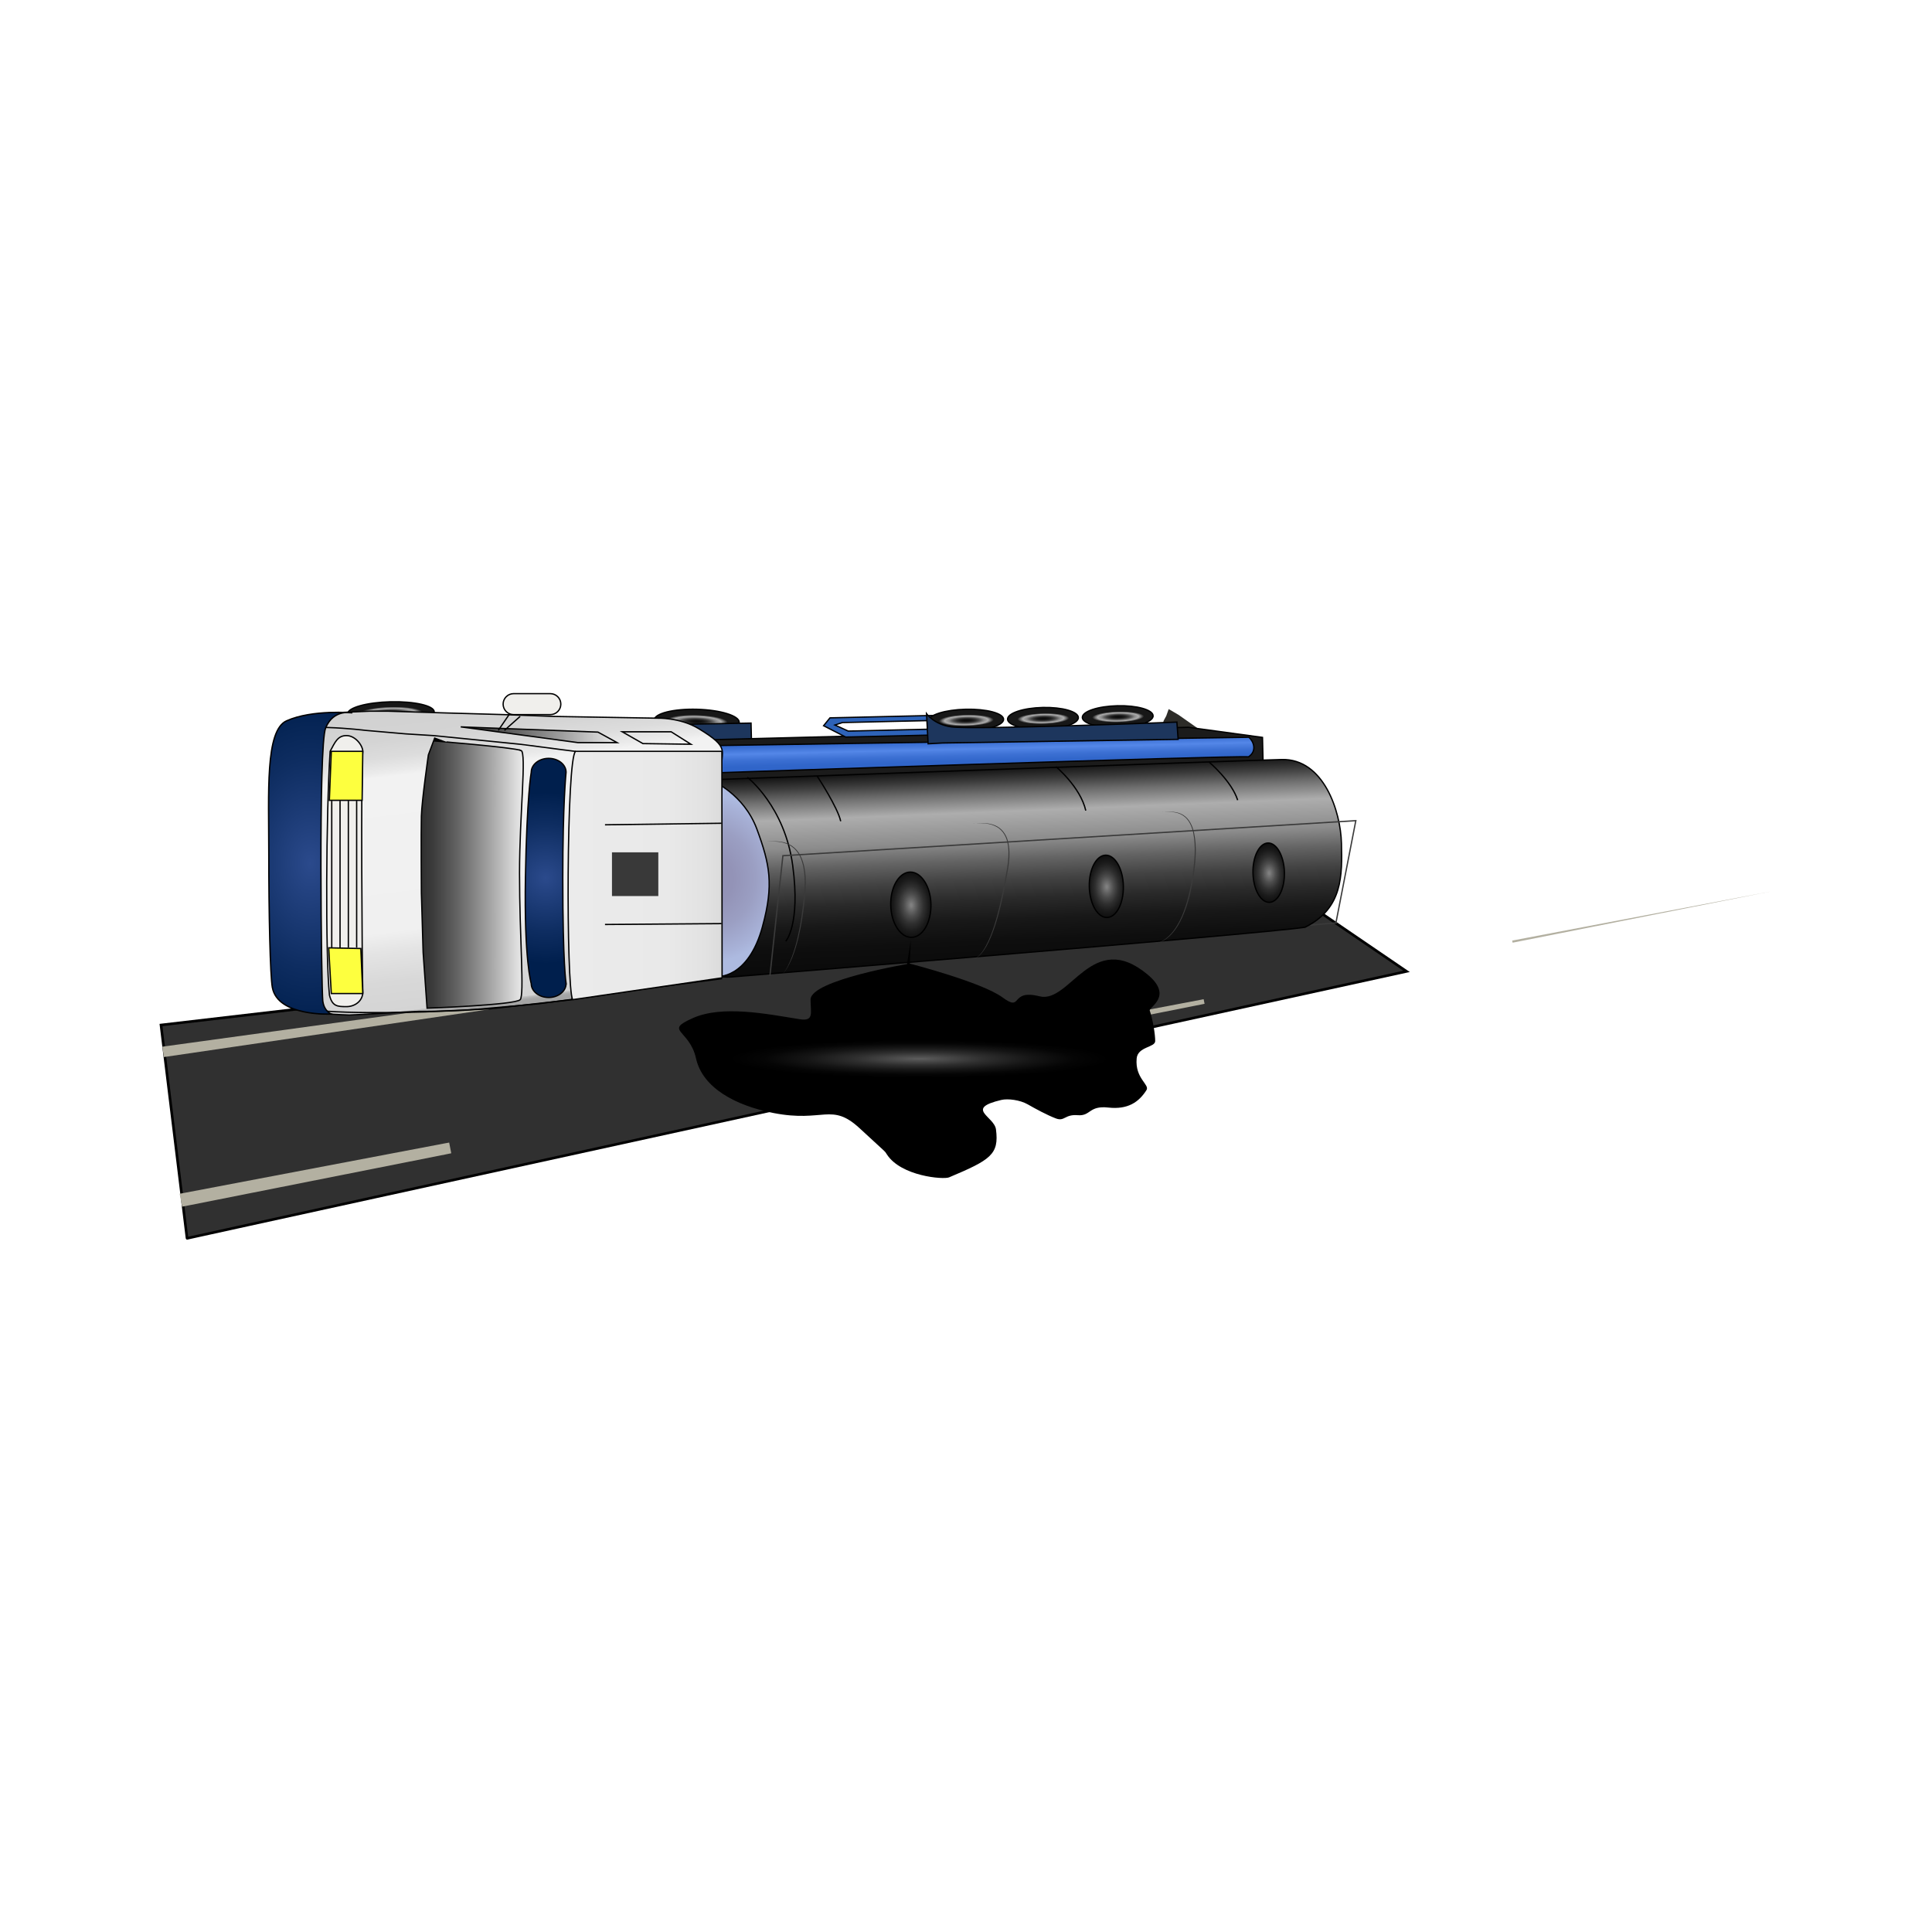 <svg:svg xmlns:dc="http://purl.org/dc/elements/1.1/" xmlns:ns2="http://web.resource.org/cc/" xmlns:rdf="http://www.w3.org/1999/02/22-rdf-syntax-ns#" xmlns:svg="http://www.w3.org/2000/svg" enable-background="new 0 0 297 200" height="368.273" id="Ebene_1" version="1.1" viewBox="10.347 -73.553 368.273 368.273" width="368.273" x="0px" y="0px" xml:space="preserve">
<svg:g id="Street">
		<svg:path d="m256.58 96.681l21.881 14.928s-233.42 51.065-232.46 50.891l-4.965-40.666 215.54-25.149z" fill="#303030" stroke="#000" stroke-miterlimit="10" stroke-width=".5" />
			<svg:line fill="#D8D8D8" x1="347.93" x2="46.055" y1="96.366" y2="154.99" />
			<svg:g fill="#B3B0A1">
				<svg:polygon points="347.93 96.366 298.88 106.1 298.68 106.14 298.6 105.74 298.8 105.7" />
				<svg:polygon points="239.52 117.88 154.7 134.71 153.92 134.86 153.61 133.29 154.4 133.14 239.34 117 239.78 116.91 239.96 117.79" />
				<svg:polygon points="95.337 146.49 46.293 156.22 45.067 156.46 44.589 154 45.817 153.77 94.938 144.43 95.967 144.24 96.364 146.28" />
			</svg:g>
			<svg:line fill="#D8D8D8" x1="262.51" x2="41.444" y1="95.521" y2="126.95" />
			<svg:polygon fill="#B3B0A1" points="262.51 95.521 41.584 127.94 41.303 125.96" />
</svg:g>
<svg:g id="Trailer">
		<svg:polyline fill="#2D2C28" points="234.91 67.121 232.9 66.387 231.86 64.85 232.17 63.802 232.65 62.923 233.12 61.612 234.98 62.697 241.08 66.978" />
			<svg:radialGradient cx="143.38" cy="64.496" gradientTransform="matrix(.935 .026 -.005 .198 9.413 47.477)" gradientUnits="userSpaceOnUse" id="SVGID_1_" r="6.339">
			<svg:stop offset="0" stop-color="#0A0A0A" />
			<svg:stop offset=".128" stop-color="#0E0E0E" />
			<svg:stop offset=".238" stop-color="#181818" />
			<svg:stop offset=".342" stop-color="#2A2A2A" />
			<svg:stop offset=".441" stop-color="#434343" />
			<svg:stop offset=".538" stop-color="#636363" />
			<svg:stop offset=".631" stop-color="#8A8A8A" />
			<svg:stop offset=".636" stop-color="#8C8C8C" />
			<svg:stop offset=".782" stop-color="#ADADAD" />
			<svg:stop offset=".873" stop-color="#707070" />
			<svg:stop offset=".942" stop-color="#3A3A3A" />
			<svg:stop offset=".994" stop-color="#171717" />
		</svg:radialGradient>
		<svg:path d="m151.26 64.14c-0.035 1.254-3.691 2.17-8.168 2.047-4.477-0.122-8.077-1.237-8.043-2.491 0.034-1.253 3.691-2.169 8.167-2.047 4.47 0.123 8.07 1.238 8.04 2.491z" fill="url(#SVGID_1_)" stroke="#000" stroke-miterlimit="10" stroke-width=".25" />
		<svg:polygon fill="#1D365D" points="153.51 64.279 135.86 64.602 135.75 67.899 153.59 67.659" stroke="#000" stroke-miterlimit="10" stroke-width=".25" />
		<svg:polygon fill="#1B1B1B" points="251.19 75.155 145.75 79.074 145.73 67.455 145.9 67.45 155.31 67.205 236.86 65.081 251 67.007" stroke="#000" stroke-miterlimit="10" stroke-width=".25" />
		<svg:path d="m192.3 66.461l-20.744 0.481-4.218-2.157 1.216-1.502 22.243-0.516c0.356 0.946-0.644 0.969-0.644 0.969l-1.167 0.027-18.078 0.419-1.406 0.466 2.527 1.155 19.745-0.458 0.52 1.116z" fill="#2E63B8" stroke="#000" stroke-miterlimit="10" stroke-width=".25" />
		<svg:g stroke="#000" stroke-miterlimit="10" stroke-width=".25">
				<svg:radialGradient cx="195.42" cy="65.956" gradientTransform="matrix(1 -.023 .005 .208 -1.195 54.538)" gradientUnits="userSpaceOnUse" id="SVGID_2_" r="5.261">
				<svg:stop offset="0" stop-color="#0A0A0A" />
				<svg:stop offset=".128" stop-color="#0E0E0E" />
				<svg:stop offset=".238" stop-color="#181818" />
				<svg:stop offset=".342" stop-color="#2A2A2A" />
				<svg:stop offset=".441" stop-color="#434343" />
				<svg:stop offset=".538" stop-color="#636363" />
				<svg:stop offset=".631" stop-color="#8A8A8A" />
				<svg:stop offset=".636" stop-color="#8C8C8C" />
				<svg:stop offset=".782" stop-color="#ADADAD" />
				<svg:stop offset=".873" stop-color="#707070" />
				<svg:stop offset=".942" stop-color="#3A3A3A" />
				<svg:stop offset=".994" stop-color="#171717" />
			</svg:radialGradient>
			<svg:path d="m201.65 63.557c0.026 1.149-3.16 2.155-7.116 2.247-3.957 0.091-7.187-0.766-7.213-1.914-0.026-1.149 3.16-2.155 7.116-2.247s7.19 0.765 7.21 1.914z" fill="url(#SVGID_2_)" />
				<svg:radialGradient cx="210.09" cy="65.955" gradientTransform="matrix(1 -.023 .005 .208 -1.195 54.538)" gradientUnits="userSpaceOnUse" id="SVGID_3_" r="4.978">
				<svg:stop offset="0" stop-color="#0A0A0A" />
				<svg:stop offset=".128" stop-color="#0E0E0E" />
				<svg:stop offset=".238" stop-color="#181818" />
				<svg:stop offset=".342" stop-color="#2A2A2A" />
				<svg:stop offset=".441" stop-color="#434343" />
				<svg:stop offset=".538" stop-color="#636363" />
				<svg:stop offset=".631" stop-color="#8A8A8A" />
				<svg:stop offset=".636" stop-color="#8C8C8C" />
				<svg:stop offset=".782" stop-color="#ADADAD" />
				<svg:stop offset=".873" stop-color="#707070" />
				<svg:stop offset=".942" stop-color="#3A3A3A" />
				<svg:stop offset=".994" stop-color="#171717" />
			</svg:radialGradient>
			<svg:path d="m215.9 63.227c0.026 1.148-2.975 2.15-6.7 2.236s-6.77-0.775-6.796-1.923c-0.027-1.149 2.974-2.151 6.699-2.237s6.77 0.774 6.8 1.924z" fill="url(#SVGID_3_)" />
				<svg:radialGradient cx="224.34" cy="65.956" gradientTransform="matrix(1 -.023 .005 .208 -1.195 54.538)" gradientUnits="userSpaceOnUse" id="SVGID_4_" r="4.978">
				<svg:stop offset="0" stop-color="#0A0A0A" />
				<svg:stop offset=".128" stop-color="#0E0E0E" />
				<svg:stop offset=".238" stop-color="#181818" />
				<svg:stop offset=".342" stop-color="#2A2A2A" />
				<svg:stop offset=".441" stop-color="#434343" />
				<svg:stop offset=".538" stop-color="#636363" />
				<svg:stop offset=".631" stop-color="#8A8A8A" />
				<svg:stop offset=".636" stop-color="#8C8C8C" />
				<svg:stop offset=".782" stop-color="#ADADAD" />
				<svg:stop offset=".873" stop-color="#707070" />
				<svg:stop offset=".942" stop-color="#3A3A3A" />
				<svg:stop offset=".994" stop-color="#171717" />
			</svg:radialGradient>
			<svg:path d="m230.15 62.896c0.026 1.148-2.974 2.15-6.7 2.237-3.727 0.086-6.77-0.776-6.796-1.924-0.027-1.15 2.974-2.15 6.7-2.237s6.77 0.774 6.8 1.924z" fill="url(#SVGID_4_)" />
		</svg:g>
			<svg:linearGradient gradientTransform="matrix(1 -.023 .023 1 -2.08 4.323)" gradientUnits="userSpaceOnUse" id="SVGID_5_" x1="198.17" x2="198.17" y1="72.874" y2="67.672">
			<svg:stop offset="0" stop-color="#2E63C7" />
			<svg:stop offset=".231" stop-color="#3166CA" />
			<svg:stop offset=".429" stop-color="#3C70D3" />
			<svg:stop offset=".614" stop-color="#4E81E2" />
			<svg:stop offset=".667" stop-color="#5487E8" />
			<svg:stop offset="1" stop-color="#2E63C7" />
		</svg:linearGradient>
		<svg:path d="m146.38 73.77l-0.454-5.193 102.49-1.596c0.936 0.845 1.562 2.652-0.079 3.731-3.68-0.262-101.96 3.058-101.96 3.058z" fill="url(#SVGID_5_)" stroke="#000" stroke-miterlimit="10" stroke-width=".25" />
		<svg:path d="m234.68 64.091s-38.582 1.511-42.991 0.91c-3.261-0.444-4.726-2.492-4.726-2.492l0.3 5.716 2.746-0.15 44.913-0.695-0.24-3.289z" fill="#1D365D" stroke="#000" stroke-miterlimit="10" stroke-width=".25" />
			<svg:line fill="none" stroke="#3A3A3A" stroke-miterlimit="10" stroke-width=".25" x1="259.05" x2="265.2" y1="102.87" y2="102.35" />
				<svg:linearGradient gradientTransform="matrix(1 -.023 .023 1 -2.08 4.323)" gradientUnits="userSpaceOnUse" id="SVGID_6_" x1="201.19" x2="200.53" y1="110.94" y2="73.233">
				<svg:stop offset="0" stop-color="#0A0A0A" />
				<svg:stop offset=".128" stop-color="#0E0E0E" />
				<svg:stop offset=".238" stop-color="#181818" />
				<svg:stop offset=".342" stop-color="#2A2A2A" />
				<svg:stop offset=".441" stop-color="#434343" />
				<svg:stop offset=".538" stop-color="#636363" />
				<svg:stop offset=".631" stop-color="#8A8A8A" />
				<svg:stop offset=".636" stop-color="#8C8C8C" />
				<svg:stop offset=".782" stop-color="#ADADAD" />
				<svg:stop offset=".873" stop-color="#707070" />
				<svg:stop offset=".942" stop-color="#3A3A3A" />
				<svg:stop offset=".994" stop-color="#171717" />
			</svg:linearGradient>
			<svg:path d="m259.09 103.2c-8.972 1.34-109.4 9.477-109.4 9.477-7.226 0.444-13.501-7.08-14.016-16.806l-0.129-2.448c-0.514-9.724 4.926-17.968 12.152-18.409 0 0 98.986-3.602 106.98-3.788 7.997-0.186 11.232 9.928 11.373 15.963 0.15 6.032 0.3 12.444-6.95 16.008z" fill="url(#SVGID_6_)" stroke="#000" stroke-miterlimit="10" stroke-width=".25" />
			<svg:g fill="none" stroke="#000" stroke-miterlimit="10" stroke-width=".25">
				<svg:path d="m166.15 74.44s3.889 5.924 4.45 8.548" />
				<svg:path d="m211.62 72.577s4.675 3.893 5.695 8.384" />
				<svg:path d="m240.85 71.736s4.25 3.581 5.419 7.232" />
				<svg:path d="m152.81 74.615s7.13 5.513 8.643 16.835-1.333 14.423-1.333 14.423" />
			</svg:g>
				<svg:polyline fill="none" points="264.99 102.4 268.79 82.88 159.58 89.563 157.11 112.45" stroke="#3A3A3A" stroke-miterlimit="10" stroke-width=".25" />
					<svg:path d="m156.6 86.803c1.275 0.006 2.601-0.074 3.827 0.419 1.229 0.468 2.179 1.51 2.687 2.705 1.016 2.425 0.909 5.113 0.681 7.657-0.265 2.563-0.644 5.119-1.253 7.625-0.307 1.252-0.672 2.492-1.145 3.693-0.5 1.179-1.045 2.388-1.957 3.308 0.88-0.946 1.383-2.164 1.843-3.352 0.454-1.2 0.806-2.438 1.098-3.688 0.58-2.502 0.928-5.054 1.166-7.61 0.256-2.529 0.384-5.187-0.584-7.567-0.484-1.172-1.391-2.184-2.581-2.658-1.19-0.521-2.51-0.487-3.79-0.532z" fill="#3A3A3A" />
					<svg:path d="m195.86 83.345c1.356 0.001 2.77-0.128 4.076 0.399 1.323 0.494 2.24 1.75 2.558 3.093 0.687 2.731-0.057 5.508-0.499 8.174-0.52 2.691-1.129 5.371-1.991 7.979-0.437 1.3-0.932 2.588-1.602 3.791-0.343 0.595-0.728 1.174-1.211 1.666-0.469 0.462-1.121 0.953-1.815 0.761 0.697 0.17 1.321-0.334 1.771-0.804 0.463-0.5 0.826-1.083 1.148-1.683 0.647-1.2 1.13-2.484 1.551-3.783 0.831-2.604 1.41-5.283 1.903-7.973 0.232-1.347 0.552-2.688 0.714-4.036 0.153-1.348 0.199-2.733-0.13-4.05-0.299-1.314-1.165-2.522-2.443-3.022-1.26-0.567-2.67-0.485-4.03-0.524z" fill="#3A3A3A" />
					<svg:path d="m231.9 81.188c0.675 0.023 1.352-0.058 2.029 0.007 0.675 0.054 1.355 0.228 1.943 0.589 1.198 0.738 1.799 2.105 2.091 3.413 0.557 2.677 0.308 5.436-0.063 8.105-0.417 2.673-1.016 5.345-2.111 7.836-0.553 1.237-1.241 2.433-2.174 3.43-0.929 0.963-2.171 1.793-3.55 1.757 1.377-0.007 2.574-0.865 3.46-1.84 0.905-0.994 1.577-2.182 2.111-3.414 1.061-2.479 1.627-5.142 2.017-7.806 0.399-2.658 0.67-5.388 0.148-8.033-0.274-1.292-0.849-2.62-1.993-3.346-0.558-0.366-1.218-0.559-1.885-0.632-0.68-0.092-1.36-0.031-2.04-0.075z" fill="#3A3A3A" />
			<svg:g stroke="#000" stroke-miterlimit="10" stroke-width=".25">
					<svg:radialGradient cx="183.81" cy="98.876" gradientTransform="matrix(1 -.023 .035 1.5 -3.227 -45.1)" gradientUnits="userSpaceOnUse" id="SVGID_7_" r="5.17">
					<svg:stop offset=".03" stop-color="#808080" />
					<svg:stop offset=".095" stop-color="#717171" />
					<svg:stop offset=".278" stop-color="#4C4C4C" />
					<svg:stop offset=".462" stop-color="#2F2F2F" />
					<svg:stop offset=".644" stop-color="#1B1B1B" />
					<svg:stop offset=".825" stop-color="#0E0E0E" />
					<svg:stop offset="1" stop-color="#0A0A0A" />
				</svg:radialGradient>
				<svg:path d="m187.8 98.816c0.08 3.438-1.572 6.264-3.688 6.313s-3.897-2.697-3.978-6.135c-0.079-3.438 1.572-6.263 3.688-6.313 2.12-0.05 3.9 2.696 3.98 6.134z" fill="url(#SVGID_7_)" />
					<svg:radialGradient cx="221.14" cy="96.236" gradientTransform="matrix(1 -.023 .035 1.5 -3.196 -43.781)" gradientUnits="userSpaceOnUse" id="SVGID_8_" r="4.789">
					<svg:stop offset=".03" stop-color="#808080" />
					<svg:stop offset=".095" stop-color="#717171" />
					<svg:stop offset=".278" stop-color="#4C4C4C" />
					<svg:stop offset=".462" stop-color="#2F2F2F" />
					<svg:stop offset=".644" stop-color="#1B1B1B" />
					<svg:stop offset=".825" stop-color="#0E0E0E" />
					<svg:stop offset="1" stop-color="#0A0A0A" />
				</svg:radialGradient>
				<svg:path d="m224.48 95.324c0.076 3.282-1.316 5.975-3.111 6.017-1.794 0.041-3.311-2.583-3.387-5.866-0.076-3.279 1.317-5.974 3.111-6.016 1.8-0.041 3.31 2.587 3.39 5.866z" fill="url(#SVGID_8_)" />
					<svg:radialGradient cx="252.14" cy="94.35" gradientTransform="matrix(1 -.023 .035 1.5 -3.174 -42.838)" gradientUnits="userSpaceOnUse" id="SVGID_9_" r="4.529">
					<svg:stop offset=".03" stop-color="#808080" />
					<svg:stop offset=".095" stop-color="#717171" />
					<svg:stop offset=".278" stop-color="#4C4C4C" />
					<svg:stop offset=".462" stop-color="#2F2F2F" />
					<svg:stop offset=".644" stop-color="#1B1B1B" />
					<svg:stop offset=".825" stop-color="#0E0E0E" />
					<svg:stop offset="1" stop-color="#0A0A0A" />
				</svg:radialGradient>
				<svg:path d="m255.18 92.725c0.072 3.124-1.21 5.688-2.867 5.726-1.657 0.039-3.059-2.463-3.131-5.587s1.211-5.688 2.869-5.727c1.65-0.038 3.05 2.464 3.13 5.588z" fill="url(#SVGID_9_)" />
			</svg:g>
			<svg:radialGradient cx="146.32" cy="94.896" gradientTransform="matrix(1 -.023 .026 1.131 -2.87 -10.035)" gradientUnits="userSpaceOnUse" id="SVGID_10_" r="14.046">
			<svg:stop offset="0" stop-color="#908FB3" />
			<svg:stop offset=".296" stop-color="#9393B7" />
			<svg:stop offset=".598" stop-color="#9B9FC3" />
			<svg:stop offset=".901" stop-color="#A8B2D8" />
			<svg:stop offset="1" stop-color="#ADBAE0" />
		</svg:radialGradient>
		<svg:path d="m155.72 102.96c2.121-7.87 1.395-11.732-1.095-18.467s-8.549-9.235-8.549-9.235l-11.253 17.997 12.12 19.343s6.02 0.61 8.78-9.64z" fill="url(#SVGID_10_)" stroke="#000" stroke-miterlimit="10" stroke-width=".25" />
		<svg:radialGradient cx="185.58" cy="128.27" gradientTransform="matrix(1 0 0 .1 0 115.45)" gradientUnits="userSpaceOnUse" id="SVGID_11_" r="36.149">
		<svg:stop offset="0" stop-color="#5E5E5E" />
		<svg:stop offset=".086" stop-color="#515151" />
		<svg:stop offset=".348" stop-color="#2E2E2E" />
		<svg:stop offset=".596" stop-color="#151515" />
		<svg:stop offset=".82" stop-color="#050505" />
		<svg:stop offset="1" />
	</svg:radialGradient>
	<svg:path d="m183.98 105.55l-0.832 5.198 0.623-0.624s-18.917 3.118-18.918 6.86c0 2.529 0.713 4.192-2.079 3.742-6.444-1.039-14.761-2.703-20.374-0.208s-0.624 2.079 0.624 7.692 7.525 8.979 14.762 10.396c9.563 1.871 11.018-2.079 16.424 2.91 5.404 4.989 4.731 4.271 5.198 4.99 2.701 4.158 10.764 4.822 11.85 4.365 7.9-3.326 9.563-4.365 8.938-9.147-0.324-2.491-6.027-3.95 1.041-5.613 1.213-0.285 3.534 0.001 4.989 0.832s3.742 2.079 5.406 2.702c1.662 0.623 1.661-0.83 4.157-0.623 2.494 0.207 2.078-1.872 5.82-1.456s5.822-1.039 7.277-3.326c0.67-1.052-2.219-2.212-1.871-6.029 0.207-2.287 3.535-2.078 3.535-3.326s-0.416-3.95-1.041-5.821c-0.207-0.623 4.574-2.702-0.416-6.86-10.547-8.789-14.76 5.614-20.582 4.158-5.82-1.456-3.117 3.117-7.068 0.207-3.949-2.91-17.672-6.444-17.672-6.444l0.2-4.58z" fill="url(#SVGID_11_)" />
</svg:g>
<svg:g id="Truck">
		<svg:radialGradient cx="85.253" cy="62.106" gradientTransform="matrix(.952 -.022 .004 .183 3.442 52.834)" gradientUnits="userSpaceOnUse" id="SVGID_12_" r="6.339">
		<svg:stop offset="0" stop-color="#0A0A0A" />
		<svg:stop offset=".128" stop-color="#0E0E0E" />
		<svg:stop offset=".238" stop-color="#181818" />
		<svg:stop offset=".342" stop-color="#2A2A2A" />
		<svg:stop offset=".441" stop-color="#434343" />
		<svg:stop offset=".538" stop-color="#636363" />
		<svg:stop offset=".631" stop-color="#8A8A8A" />
		<svg:stop offset=".636" stop-color="#8C8C8C" />
		<svg:stop offset=".782" stop-color="#ADADAD" />
		<svg:stop offset=".873" stop-color="#707070" />
		<svg:stop offset=".942" stop-color="#3A3A3A" />
		<svg:stop offset=".994" stop-color="#171717" />
	</svg:radialGradient>
	<svg:path d="m93.117 62.125c0.026 1.159-3.646 2.183-8.203 2.289s-8.272-0.748-8.299-1.907c-0.027-1.157 3.646-2.182 8.202-2.289 4.557-0.104 8.273 0.75 8.3 1.907z" fill="url(#SVGID_12_)" stroke="#000" stroke-miterlimit="10" stroke-width=".25" />
	<svg:linearGradient gradientUnits="userSpaceOnUse" id="SVGID_13_" x1="109.01" x2="101.72" y1="118.27" y2="58.836">
		<svg:stop offset="0" stop-color="#A3A3A3" />
		<svg:stop offset=".016" stop-color="#A5A5A5" />
		<svg:stop offset=".021" stop-color="#ACACAC" />
		<svg:stop offset=".025" stop-color="#B8B8B8" />
		<svg:stop offset=".029" stop-color="#C8C8C8" />
		<svg:stop offset=".03" stop-color="#D4D4D4" />
		<svg:stop offset=".126" stop-color="#D8D8D8" />
		<svg:stop offset=".223" stop-color="#E4E4E4" />
		<svg:stop offset=".285" stop-color="#F0F0F0" />
		<svg:stop offset=".776" stop-color="#F2F2F2" />
		<svg:stop offset=".791" stop-color="#EBEBEB" />
		<svg:stop offset=".837" stop-color="#DCDCDC" />
		<svg:stop offset=".892" stop-color="#D4D4D4" />
		<svg:stop offset=".976" stop-color="#D1D1D1" />
	</svg:linearGradient>
	<svg:path d="m147.88 73.5c-0.201-4.094 1.875-4.375-4.34-8.156-3.602-2.191-8-2-8-2l-19.667-0.333-9-0.333-11.667-0.333-11-0.333h-3.333l-7.798 0.343s-3.636 0.606-6.202 1.323c-1.677 1.505-2 2.333-2 2.333l-1.333 4.667v40s-0.824 5.787 2 7l4.303 1.849s6.07 0.404 7.07 0.404 11.887-0.694 13.22-0.694 4.99 0 8.524-0.208c2.519-0.148 14.345-1.248 14.345-1.248l9.563-1.247 11.019-1.663 14.289-1.858v-29.323s0.15-7.18 0.01-10.177z" fill="url(#SVGID_13_)" stroke="#000" stroke-miterlimit="10" stroke-width=".25" />
	<svg:linearGradient gradientUnits="userSpaceOnUse" id="SVGID_14_" x1="98.166" x2="127.97" y1="66.5" y2="66.5">
		<svg:stop offset="0" stop-color="#2E2E2E" />
		<svg:stop offset=".119" stop-color="#3C3C3C" />
		<svg:stop offset=".346" stop-color="#626262" />
		<svg:stop offset=".657" stop-color="#A0A0A0" />
		<svg:stop offset="1" stop-color="#EBEBEB" />
	</svg:linearGradient>
	<svg:polygon fill="url(#SVGID_14_)" points="127.97 68 120.48 68 98.167 65 124.33 66" stroke="#000" stroke-miterlimit="10" stroke-width=".25" />
	<svg:polygon fill="none" points="142.05 68.313 132.9 68.188 128.95 65.938 138.28 65.938" stroke="#000" stroke-miterlimit="10" stroke-width=".25" />
	<svg:path d="m63.333 66.333c1.667-1.166 5.833-1.333 9.583-1.207 3.75 0.125 7.083 0.542 7.083 0.542l7.667 0.667 5.334 0.332 16.667 1.667 7.666 1 2.66 0.333v22.333l-0.001 12.333v10.67l-0.667 2-15.583 1.749-12.417 0.584s-20.667 0.667-24-1c-1.333 0-2.333-0.334-3.333-1.667s-1.667-4.666-1.667-4.666l-0.333-11.66v-29.33" fill="none" stroke="#000" stroke-miterlimit="10" stroke-width=".25" />
		<svg:linearGradient gradientUnits="userSpaceOnUse" id="SVGID_15_" x1="118.64" x2="147.99" y1="93.334" y2="93.334">
			<svg:stop offset="0" stop-color="#EBEBEB" />
			<svg:stop offset=".646" stop-color="#E9E9E9" />
			<svg:stop offset=".89" stop-color="#E2E2E2" />
			<svg:stop offset="1" stop-color="#DBDBDB" />
		</svg:linearGradient>
		<svg:path d="m147.99 112.84l-28.49 4.16c-1.25-2.405-1.204-45.999 0.56-47.333h27.889l0.04 43.173z" fill="url(#SVGID_15_)" stroke="#000" stroke-miterlimit="10" stroke-width=".25" />
			<svg:rect fill="#393939" height="8.334" width="8.833" x="127" y="88.916" />
				<svg:line fill="none" stroke="#000" stroke-miterlimit="10" stroke-width=".25" x1="125.67" x2="147.88" y1="83.667" y2="83.375" />
				<svg:line fill="none" stroke="#000" stroke-miterlimit="10" stroke-width=".25" x1="125.67" x2="147.88" y1="102.67" y2="102.5" />
	<svg:g stroke="#000" stroke-miterlimit="10" stroke-width=".25">
		<svg:linearGradient gradientUnits="userSpaceOnUse" id="SVGID_16_" x1="90.63" x2="110.08" y1="93.146" y2="93.146">
			<svg:stop offset="0" stop-color="#2E2E2E" />
			<svg:stop offset=".119" stop-color="#3C3C3C" />
			<svg:stop offset=".346" stop-color="#626262" />
			<svg:stop offset=".657" stop-color="#A0A0A0" />
			<svg:stop offset="1" stop-color="#EBEBEB" />
		</svg:linearGradient>
		<svg:path d="m109.67 69.5c1.083 0.417-0.286 12.153-0.292 23.375-0.007 12.304 0.958 23.208 0.125 24.125-0.925 1.019-17.75 1.625-17.75 1.625l-0.75-10.62-0.333-11.333s-0.083-11.667 0-14.667 1.333-11.667 1.333-11.667l1-2.667c0 0.001 15.11 1.236 16.67 1.834z" fill="url(#SVGID_16_)" />
		<svg:radialGradient cx="114.36" cy="93.792" gradientUnits="userSpaceOnUse" id="SVGID_17_" r="16.35">
			<svg:stop offset="0" stop-color="#2B4A8C" />
			<svg:stop offset=".628" stop-color="#0E2D61" />
			<svg:stop offset="1" stop-color="#001F4D" />
		</svg:radialGradient>
		<svg:path d="m118.25 113.94c0 1.462-1.486 2.646-3.32 2.646-1.833 0-3.32-1.185-3.32-2.646 0 0-1.383-4.486-1.107-20.293 0.271-15.512 1.107-19.998 1.107-19.998 0-1.462 1.487-2.647 3.32-2.647 1.834 0 3.32 1.185 3.32 2.647 0 0-0.625 5.911-0.625 20.103 0 16.688 0.63 20.188 0.63 20.188z" fill="url(#SVGID_17_)" />
			<svg:path d="m79.5 115.33c0.13 1.791-1.393 3-3.112 3s-2.725-0.043-3.243-2.209c-0.778-7.584-0.648-34.5 0.13-46.458 0.908-1.667 1.394-3 3.113-3s3.112 1.917 3.112 3c-0.39 2.463-0.13 42.088 0 45.668z" fill="#F0EFEC" />
			<svg:g fill="none">
					<svg:line x1="73.583" x2="73.583" y1="79.083" y2="107.08" />
					<svg:line x1="75.166" x2="75.166" y1="79.083" y2="107.08" />
					<svg:line x1="76.749" x2="76.749" y1="79.083" y2="107.08" />
					<svg:line x1="78.332" x2="78.332" y1="79.083" y2="107.08" />
			</svg:g>
			<svg:polygon fill="#FDFF3F" points="79.375 79 73.125 79 73.5 69.667 79.5 69.667" />
			<svg:polygon fill="#FDFF3F" points="79.5 115.83 73.5 115.83 73 107.12 79.125 107.25" />
	</svg:g>
		<svg:radialGradient cx="69.519" cy="91" gradientTransform="matrix(1 0 0 1.5 0 -45.5)" gradientUnits="userSpaceOnUse" id="SVGID_18_" r="21.108">
		<svg:stop offset="0" stop-color="#2B4A8C" />
		<svg:stop offset=".628" stop-color="#0E2D61" />
		<svg:stop offset="1" stop-color="#001F4D" />
	</svg:radialGradient>
	<svg:path d="m62.26 114.66c1.016 5.621 11.24 5.085 11.24 5.085s-1.375-0.5-1.625-2.5-0.873-48.588 0.545-52.044c1.524-3.715 5.08-2.871 5.08-2.871s-7.619-0.676-12.53 1.521c-4.092 1.829-3.387 13.679-3.387 25.162 0 11.782 0.265 23.372 0.677 25.652z" fill="url(#SVGID_18_)" stroke="#000" stroke-miterlimit="10" stroke-width=".259" />
	<svg:g fill="#F0EFEC" stroke="#000" stroke-miterlimit="10" stroke-width=".25">
		<svg:path d="m106.25 60.667c0 1.104 0.896 2 2 2h7c1.104 0 2-0.896 2-2s-0.896-2-2-2h-7c-1.1 0-2 0.896-2 2z" />
			<svg:line x1="107.5" x2="105.33" y1="62.5" y2="65.667" />
		<svg:line x1="109.5" x2="106.5" y1="63" y2="65.667" />
	</svg:g>
</svg:g>
</svg:svg>